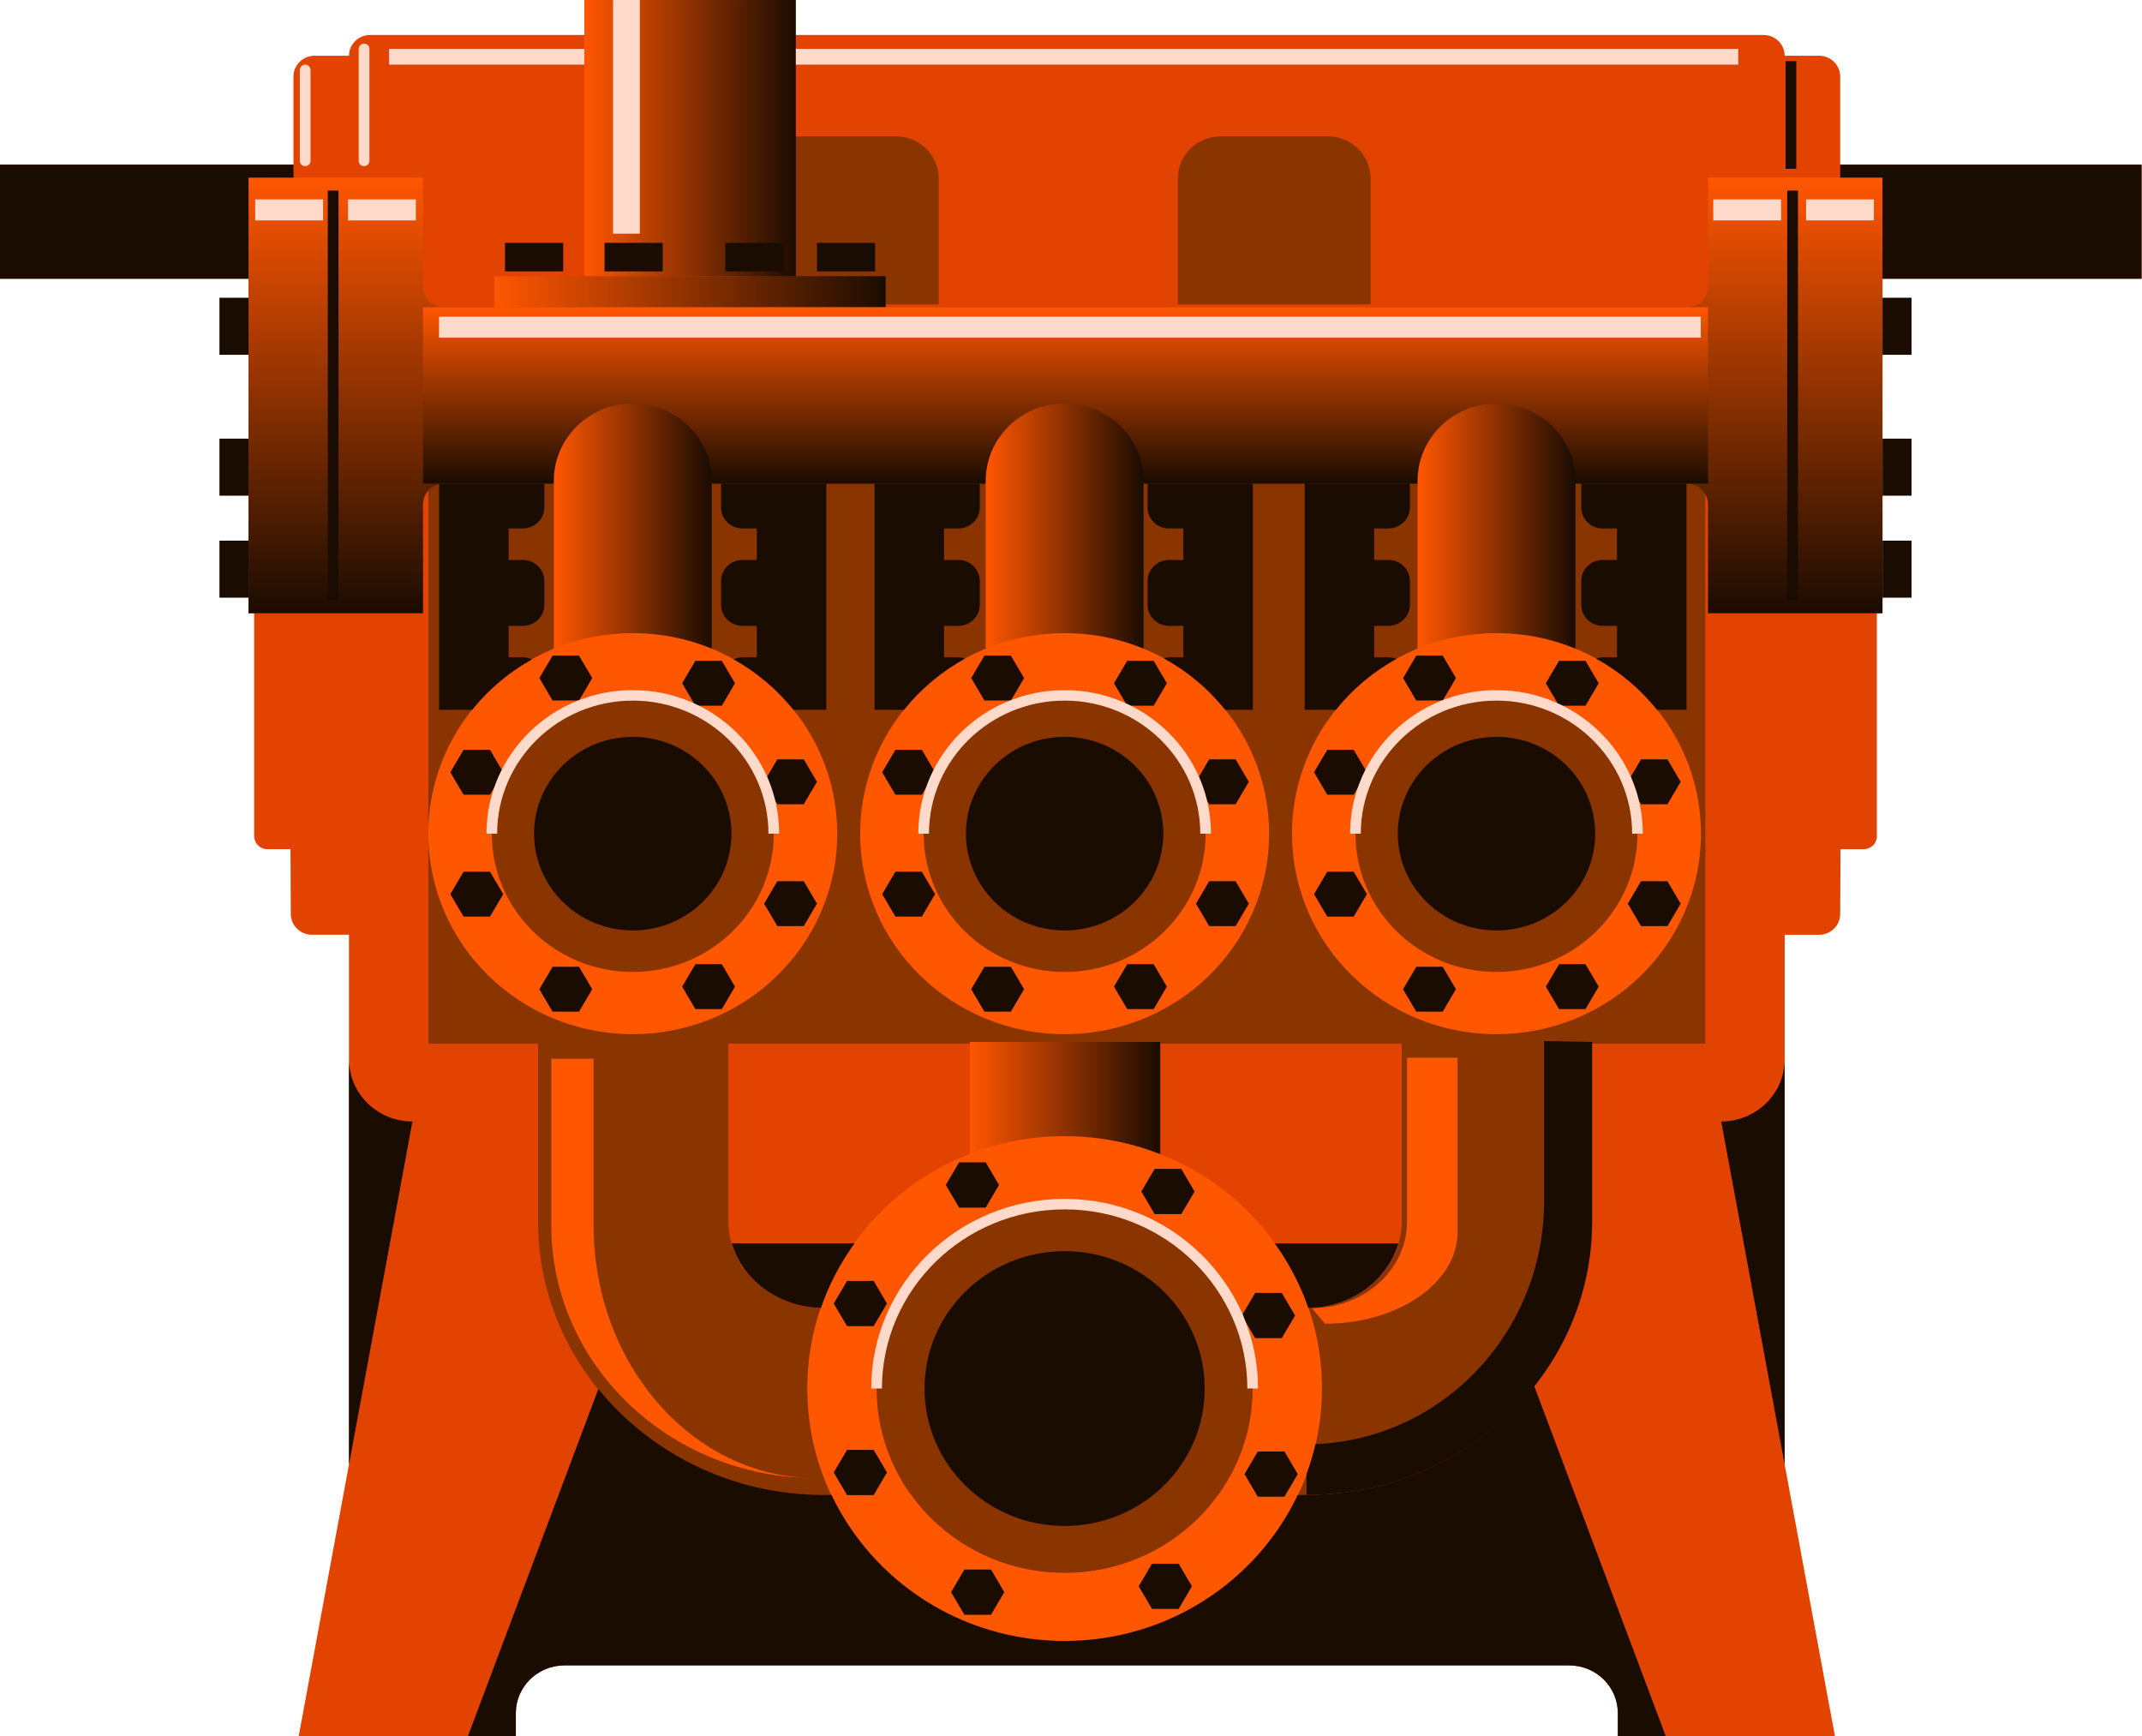 <?xml version='1.0' encoding='UTF-8' standalone='no'?>
<svg id="svg1658" xmlns:cc="http://creativecommons.org/ns#" height="184.399" width="227.542" xmlns:dc="http://purl.org/dc/elements/1.1/" xmlns:rdf="http://www.w3.org/1999/02/22-rdf-syntax-ns#" xmlns:svg="http://www.w3.org/2000/svg" xmlns:inkscape="http://www.inkscape.org/namespaces/inkscape" xmlns:atv="http://webmi.atvise.com/2007/svgext" xmlns="http://www.w3.org/2000/svg" xmlns:xlink="http://www.w3.org/1999/xlink" xmlns:sodipodi="http://sodipodi.sourceforge.net/DTD/sodipodi-0.dtd" sodipodi:docname="MudPump.svg" version="1.1" inkscape:version="1.0beta1 (d07a077, 2019-11-03)">
 <defs id="defs1652">
  <linearGradient id="SVGID_1_" class="linear" y2="0.5" x2="1" x1="2.18367e-5" gradientUnits="objectBoundingBox" y1="0.5">
   <stop stop-color="#ff5600" offset="0"/>
   <stop stop-color="#1a0c00" offset="1"/>
  </linearGradient>
  <linearGradient id="SVGID_2_" class="linear" y2="0.5" x2="1" x1="0" gradientUnits="objectBoundingBox" y1="0.5">
   <stop stop-color="#ff5600" offset="0"/>
   <stop stop-color="#1a0c00" offset="1"/>
  </linearGradient>
  <linearGradient id="SVGID_3_" class="linear" y2="1" x2="0.5" x1="0.5" gradientUnits="objectBoundingBox" y1="1.45123e-5">
   <stop stop-color="#ff5600" offset="0"/>
   <stop stop-color="#1a0c00" offset="1"/>
  </linearGradient>
  <linearGradient id="SVGID_4_" class="linear" y2="1" x2="0.5" x1="0.5" gradientUnits="objectBoundingBox" y1="1.2031e-5">
   <stop stop-color="#ff5600" offset="0"/>
   <stop stop-color="#1a0c00" offset="1"/>
  </linearGradient>
  <linearGradient id="SVGID_5_" class="linear" y2="0.5" x2="1" x1="-0" gradientUnits="objectBoundingBox" y1="0.5">
   <stop stop-color="#ff5600" offset="0"/>
   <stop stop-color="#1a0c00" offset="1"/>
  </linearGradient>
  <linearGradient id="SVGID_6_" class="linear" y2="0.5" x2="1" x1="-0" gradientUnits="objectBoundingBox" y1="0.5">
   <stop stop-color="#ff5600" offset="0"/>
   <stop stop-color="#1a0c00" offset="1"/>
  </linearGradient>
  <linearGradient id="SVGID_7_" class="linear" y2="0.5" x2="1" x1="-0" gradientUnits="objectBoundingBox" y1="0.5">
   <stop stop-color="#ff5600" offset="0"/>
   <stop stop-color="#1a0c00" offset="1"/>
  </linearGradient>
  <linearGradient id="SVGID_8_" class="linear" y2="0.5" x2="1" x1="1.13624e-5" gradientUnits="objectBoundingBox" y1="0.5">
   <stop stop-color="#ff5600" offset="0"/>
   <stop stop-color="#1a0c00" offset="1"/>
  </linearGradient>
 </defs>
 <sodipodi:namedview borderopacity="1.0" inkscape:window-width="1366" bordercolor="#666666" inkscape:cy="472.75558" inkscape:zoom="0.35" inkscape:pageopacity="0.0" id="base" inkscape:pageshadow="2" inkscape:window-x="0" inkscape:window-height="691" inkscape:document-rotation="0" inkscape:current-layer="layer1" inkscape:cx="412.85714" showgrid="false" inkscape:document-units="mm" inkscape:window-maximized="1" inkscape:window-y="0" pagecolor="#ffffff"/>
 <g id="layer1" transform="translate(3.402,-23.083)" atv:refpy="92.199" inkscape:groupmode="layer" inkscape:label="Layer 1" atv:refpx="113.771">
  <g id="g3066" transform="matrix(2.275,0,0,2.231,-3.402,5.593)" atv:refpy="115.283" atv:refpx="110.369">
   <g id="shape" atv:refpy="50" atv:refpx="50">
    <path id="path2820" d="M100,15.679L85.926,15.679L85.926,11.481C85.926,10.936 85.484,10.493 84.938,10.493L83.333,10.493C83.333,9.948 82.891,9.505 82.345,9.505L17.284,9.505C16.738,9.505 16.296,9.947 16.296,10.493L14.69,10.493C14.145,10.493 13.703,10.935 13.703,11.481L13.703,15.679L0,15.679L0,21.111L11.605,21.111L11.605,37.037L11.867,37.037L11.867,47.654C11.867,47.995 12.143,48.27 12.484,48.27L13.564,48.27L13.579,51.356C13.579,51.901 14.021,52.344 14.567,52.344L16.295,52.344L16.295,58.27L16.295,77.565L13.949,90.494L19.258,90.494L21.851,90.494L24.086,90.494L24.086,89.406C24.086,88.15 25.104,87.132 26.36,87.132L73.268,87.132C74.524,87.132 75.542,88.15 75.542,89.406L75.542,90.494L77.777,90.494L80.37,90.494L85.679,90.494L83.333,77.565L83.333,58.272L83.333,52.346L84.938,52.346C85.483,52.346 85.926,51.904 85.926,51.358L85.941,48.272L87.021,48.272C87.362,48.272 87.638,47.995 87.638,47.655L87.638,37.037L87.9,37.037L87.9,21.111L100,21.111Z" fill="#e34300" inkscape:connector-curvature="0" atv:refpy="50" atv:refpx="50"/>
   </g>
   <g id="dark" atv:refpy="48.532" atv:refpx="49.815">
    <rect id="rect2823" y="24.815" fill="#8a3400" height="32.716" x="20" atv:refpy="41.173" width="59.63" atv:refpx="49.815"/>
    <path id="path2825" d="M61.008,79.012L38.457,79.012C31.105,79.012 25.124,73.179 25.124,66.008L25.124,57.447L34.013,57.447L34.013,66.008C34.013,68.277 36.007,70.122 38.457,70.122L61.008,70.122C63.459,70.122 65.452,68.276 65.452,66.008L65.452,57.447L74.341,57.447L74.341,66.008C74.341,73.179 68.36,79.012 61.008,79.012" fill="#8a3400" inkscape:connector-curvature="0" atv:refpy="68.23" atv:refpx="49.733"/>
    <circle id="circle2827" cy="47.531" fill="#8a3400" atv:refpy="47.531" r="6.584" cx="29.547" atv:refpx="29.547"/>
    <circle id="circle2829" cy="47.531" fill="#8a3400" atv:refpy="47.531" r="6.584" cx="49.712" atv:refpx="49.712"/>
    <circle id="circle2831" cy="47.531" fill="#8a3400" atv:refpy="47.531" r="6.584" cx="69.877" atv:refpx="69.877"/>
    <circle id="circle2833" cy="73.951" fill="#8a3400" atv:refpy="73.951" r="8.781" cx="49.712" atv:refpx="49.712"/>
    <path id="path2835" d="M64,22.333L55,22.333L55,16.332C55,15.227 55.895,14.332 57,14.332L62,14.332C63.105,14.332 64,15.227 64,16.332Z" fill="#8a3400" inkscape:connector-curvature="0" atv:refpy="18.333" atv:refpx="59.5"/>
    <path id="path2837" d="M43.833,22.333L34.833,22.333L34.833,16.332C34.833,15.227 35.728,14.332 36.833,14.332L41.833,14.332C42.937,14.332 43.833,15.227 43.833,16.332Z" fill="#8a3400" inkscape:connector-curvature="0" atv:refpy="18.333" atv:refpx="39.333"/>
   </g>
   <g id="linear" atv:refpy="37.12" atv:refpx="49.753">
    <rect id="rect2845" y="20.988" fill="url(#SVGID_1_)" class="linear" height="3.457" x="23.086" atv:refpy="22.717" width="18.272" atv:refpx="32.222"/>
    <rect id="rect2852" y="7.84" fill="url(#SVGID_2_)" class="linear" height="13.148" x="27.284" atv:refpy="14.414" width="9.877" atv:refpx="32.222"/>
    <path id="path2859" d="M79.753,16.296L79.753,21.48C79.753,22.026 79.311,22.468 78.765,22.468L20.741,22.468C20.195,22.468 19.753,22.026 19.753,21.48L19.753,16.296L11.605,16.296L11.605,37.037L19.753,37.037L19.753,31.852C19.753,31.307 20.195,30.864 20.741,30.864L78.765,30.864C79.311,30.864 79.753,31.306 79.753,31.852L79.753,37.037L87.901,37.037L87.901,16.296Z" fill="url(#SVGID_3_)" class="linear" inkscape:connector-curvature="0" atv:refpy="26.666" atv:refpx="49.753"/>
    <rect id="rect2866" y="22.469" fill="url(#SVGID_4_)" class="linear" height="8.395" x="19.753" atv:refpy="26.667" width="60" atv:refpx="49.753"/>
    <path id="path2873" d="M29.547,40.946C30.809,40.946 31.983,41.306 32.985,41.922C33.14,41.515 33.235,41.077 33.235,40.616L33.235,30.738C33.235,28.702 31.584,27.051 29.548,27.051C27.511,27.051 25.86,28.702 25.86,30.738L25.86,40.616C25.86,41.077 25.955,41.515 26.11,41.922C27.11,41.308 28.285,40.946 29.547,40.946" fill="url(#SVGID_5_)" class="linear" inkscape:connector-curvature="0" atv:refpy="34.487" atv:refpx="29.548"/>
    <path id="path2880" d="M49.712,40.946C50.974,40.946 52.148,41.306 53.15,41.922C53.305,41.515 53.4,41.077 53.4,40.616L53.4,30.738C53.4,28.702 51.749,27.051 49.713,27.051C47.677,27.051 46.026,28.702 46.026,30.738L46.026,40.616C46.026,41.077 46.121,41.515 46.276,41.922C47.276,41.308 48.45,40.946 49.712,40.946" fill="url(#SVGID_6_)" class="linear" inkscape:connector-curvature="0" atv:refpy="34.487" atv:refpx="49.713"/>
    <path id="path2887" d="M69.877,40.946C71.139,40.946 72.312,41.306 73.315,41.922C73.47,41.516 73.565,41.078 73.565,40.617L73.565,30.74C73.565,28.703 71.914,27.052 69.878,27.052C67.842,27.052 66.191,28.703 66.191,30.74L66.191,40.617C66.191,41.077 66.286,41.516 66.441,41.922C67.44,41.307 68.615,40.946 69.877,40.946" fill="url(#SVGID_7_)" class="linear" inkscape:connector-curvature="0" atv:refpy="34.488" atv:refpx="69.878"/>
    <path id="path2894" d="M49.712,65.17C51.345,65.17 52.868,65.624 54.177,66.4L54.177,57.449L45.288,57.449L45.288,66.375C46.588,65.613 48.097,65.17 49.712,65.17" fill="url(#SVGID_8_)" class="linear" inkscape:connector-curvature="0" atv:refpy="61.925" atv:refpx="49.733"/>
   </g>
   <g id="light" atv:refpy="61.975" atv:refpx="49.712">
    <path id="path2897" d="M61.872,70.864C65.283,70.864 68.058,68.91 68.058,66.508L68.058,58.198L65.7,58.198L65.7,66.008C65.7,68.277 63.706,70.123 61.256,70.123Z" fill="#ff5600" inkscape:connector-curvature="0" atv:refpy="64.531" atv:refpx="64.657"/>
    <path id="path2899" d="M38.086,78.214C32.367,78.214 27.716,72.813 27.716,66.173L27.716,58.247L25.741,58.247L25.741,66.173C25.741,72.812 31.279,78.214 38.086,78.214" fill="#ff5600" inkscape:connector-curvature="0" atv:refpy="68.231" atv:refpx="31.913"/>
    <path id="path2901" d="M49.712,61.934C43.076,61.934 37.696,67.314 37.696,73.95C37.696,80.586 43.076,85.966 49.712,85.966C56.349,85.966 61.728,80.586 61.728,73.95C61.728,67.314 56.348,61.934 49.712,61.934M49.712,82.732C44.862,82.732 40.931,78.801 40.931,73.951C40.931,69.101 44.862,65.169 49.712,65.169C54.562,65.169 58.493,69.1 58.493,73.951C58.493,78.8 54.562,82.732 49.712,82.732" fill="#ff5600" inkscape:connector-curvature="0" atv:refpy="73.95" atv:refpx="49.712"/>
    <path id="path2903" d="M29.547,37.984C24.274,37.984 20,42.258 20,47.531C20,52.804 24.274,57.078 29.547,57.078C34.82,57.078 39.094,52.804 39.094,47.531C39.095,42.258 34.82,37.984 29.547,37.984M29.547,54.115C25.911,54.115 22.963,51.167 22.963,47.531C22.963,43.895 25.911,40.947 29.547,40.947C33.183,40.947 36.131,43.895 36.131,47.531C36.132,51.167 33.184,54.115 29.547,54.115" fill="#ff5600" inkscape:connector-curvature="0" atv:refpy="47.531" atv:refpx="29.547"/>
    <path id="path2905" d="M49.712,37.984C44.439,37.984 40.165,42.258 40.165,47.531C40.165,52.804 44.439,57.078 49.712,57.078C54.985,57.078 59.259,52.804 59.259,47.531C59.259,42.258 54.985,37.984 49.712,37.984M49.712,54.115C46.076,54.115 43.128,51.167 43.128,47.531C43.128,43.895 46.076,40.947 49.712,40.947C53.348,40.947 56.296,43.895 56.296,47.531C56.296,51.167 53.348,54.115 49.712,54.115" fill="#ff5600" inkscape:connector-curvature="0" atv:refpy="47.531" atv:refpx="49.712"/>
    <path id="path2907" d="M69.877,37.984C64.604,37.984 60.33,42.258 60.33,47.531C60.33,52.804 64.604,57.078 69.877,57.078C75.149,57.078 79.423,52.804 79.423,47.531C79.423,42.258 75.148,37.984 69.877,37.984M69.877,54.115C66.241,54.115 63.292,51.167 63.292,47.531C63.292,43.895 66.24,40.947 69.877,40.947C73.512,40.947 76.461,43.895 76.461,47.531C76.461,51.167 73.513,54.115 69.877,54.115" fill="#ff5600" inkscape:connector-curvature="0" atv:refpy="47.531" atv:refpx="69.877"/>
   </g>
   <g id="shadow" atv:refpy="50.622" atv:refpx="50">
    <circle id="circle2910" cy="73.951" fill="#1a0c00" atv:refpy="73.951" r="6.542" cx="49.712" atv:refpx="49.712"/>
    <circle id="circle2912" cy="47.531" fill="#1a0c00" atv:refpy="47.531" r="4.609" cx="29.547" atv:refpx="29.547"/>
    <circle id="circle2914" cy="47.531" fill="#1a0c00" atv:refpy="47.531" r="4.609" cx="49.712" atv:refpx="49.712"/>
    <circle id="circle2916" cy="47.531" fill="#1a0c00" atv:refpy="47.531" r="4.609" cx="69.877" atv:refpx="69.877"/>
    <polygon id="polygon2918" points="53.294,64.568 53.915,63.491 55.158,63.491 55.78,64.568 55.158,65.644 53.915,65.644 " fill="#1a0c00" atv:refpy="64.567" atv:refpx="54.537"/>
    <polygon id="polygon2920" points="44.162,64.257 44.784,63.181 46.027,63.181 46.648,64.257 46.027,65.334 44.784,65.334 " fill="#1a0c00" atv:refpy="64.257" atv:refpx="45.405"/>
    <polygon id="polygon2922" points="53.17,83.365 53.792,82.289 55.035,82.289 55.656,83.365 55.035,84.442 53.792,84.442 " fill="#1a0c00" atv:refpy="83.365" atv:refpx="54.413"/>
    <polygon id="polygon2924" points="38.93,69.902 39.552,68.826 40.795,68.826 41.416,69.902 40.795,70.979 39.552,70.979 " fill="#1a0c00" atv:refpy="69.903" atv:refpx="40.173"/>
    <polygon id="polygon2926" points="44.409,83.644 45.031,82.568 46.274,82.568 46.895,83.644 46.274,84.721 45.031,84.721 " fill="#1a0c00" atv:refpy="83.644" atv:refpx="45.652"/>
    <polygon id="polygon2928" points="57.987,70.473 58.609,69.396 59.852,69.396 60.473,70.473 59.852,71.549 58.609,71.549 " fill="#1a0c00" atv:refpy="70.472" atv:refpx="59.23"/>
    <polygon id="polygon2930" points="38.93,77.946 39.552,76.87 40.795,76.87 41.416,77.946 40.795,79.023 39.552,79.023 " fill="#1a0c00" atv:refpy="77.947" atv:refpx="40.173"/>
    <polygon id="polygon2932" points="58.111,78.023 58.732,76.946 59.975,76.946 60.597,78.023 59.975,79.099 58.732,79.099 " fill="#1a0c00" atv:refpy="78.023" atv:refpx="59.354"/>
    <rect id="rect2934" y="33.58" fill="#1a0c00" height="2.716" x="87.901" atv:refpy="34.938" width="1.358" atv:refpx="88.58"/>
    <rect id="rect2936" y="22.016" fill="#1a0c00" height="2.716" x="87.901" atv:refpy="23.374" width="1.358" atv:refpx="88.58"/>
    <rect id="rect2938" y="28.724" fill="#1a0c00" height="2.716" x="87.901" atv:refpy="30.082" width="1.358" atv:refpx="88.58"/>
    <rect id="rect2940" y="33.58" fill="#1a0c00" height="2.716" x="10.247" atv:refpy="34.938" width="1.358" atv:refpx="10.926"/>
    <rect id="rect2942" y="22.016" fill="#1a0c00" height="2.716" x="10.247" atv:refpy="23.374" width="1.358" atv:refpx="10.926"/>
    <rect id="rect2944" y="28.724" fill="#1a0c00" height="2.716" x="10.247" atv:refpy="30.082" width="1.358" atv:refpx="10.926"/>
    <polygon id="polygon2946" points="31.852,40.37 32.469,39.301 33.704,39.301 34.321,40.37 33.704,41.44 32.469,41.44 " fill="#1a0c00" atv:refpy="40.37" atv:refpx="33.087"/>
    <polygon id="polygon2948" points="25.185,40.123 25.802,39.054 27.037,39.054 27.654,40.123 27.037,41.193 25.802,41.193 " fill="#1a0c00" atv:refpy="40.123" atv:refpx="26.419"/>
    <polygon id="polygon2950" points="31.852,54.815 32.469,53.746 33.704,53.746 34.321,54.815 33.704,55.884 32.469,55.884 " fill="#1a0c00" atv:refpy="54.815" atv:refpx="33.087"/>
    <polygon id="polygon2952" points="21.028,44.609 21.646,43.539 22.88,43.539 23.498,44.609 22.88,45.678 21.646,45.678 " fill="#1a0c00" atv:refpy="44.608" atv:refpx="22.263"/>
    <polygon id="polygon2954" points="25.185,54.938 25.802,53.869 27.037,53.869 27.654,54.938 27.037,56.007 25.802,56.007 " fill="#1a0c00" atv:refpy="54.938" atv:refpx="26.419"/>
    <polygon id="polygon2956" points="35.679,45.062 36.296,43.993 37.531,43.993 38.148,45.062 37.531,46.131 36.296,46.131 " fill="#1a0c00" atv:refpy="45.062" atv:refpx="36.913"/>
    <polygon id="polygon2958" points="21.028,50.411 21.646,49.342 22.88,49.342 23.498,50.411 22.88,51.48 21.646,51.48 " fill="#1a0c00" atv:refpy="50.411" atv:refpx="22.263"/>
    <polygon id="polygon2960" points="35.679,50.864 36.296,49.795 37.531,49.795 38.148,50.864 37.531,51.933 36.296,51.933 " fill="#1a0c00" atv:refpy="50.864" atv:refpx="36.913"/>
    <polygon id="polygon2962" points="52.016,40.37 52.634,39.301 53.868,39.301 54.486,40.37 53.868,41.44 52.634,41.44 " fill="#1a0c00" atv:refpy="40.37" atv:refpx="53.251"/>
    <polygon id="polygon2964" points="45.35,40.123 45.967,39.054 47.202,39.054 47.819,40.123 47.202,41.193 45.967,41.193 " fill="#1a0c00" atv:refpy="40.123" atv:refpx="46.585"/>
    <polygon id="polygon2966" points="52.016,54.815 52.634,53.746 53.868,53.746 54.486,54.815 53.868,55.884 52.634,55.884 " fill="#1a0c00" atv:refpy="54.815" atv:refpx="53.251"/>
    <polygon id="polygon2968" points="41.193,44.609 41.81,43.539 43.045,43.539 43.662,44.609 43.045,45.678 41.81,45.678 " fill="#1a0c00" atv:refpy="44.608" atv:refpx="42.427"/>
    <polygon id="polygon2970" points="45.35,54.938 45.967,53.869 47.202,53.869 47.819,54.938 47.202,56.007 45.967,56.007 " fill="#1a0c00" atv:refpy="54.938" atv:refpx="46.585"/>
    <polygon id="polygon2972" points="55.844,45.062 56.461,43.993 57.695,43.993 58.313,45.062 57.695,46.131 56.461,46.131 " fill="#1a0c00" atv:refpy="45.062" atv:refpx="57.079"/>
    <polygon id="polygon2974" points="41.193,50.411 41.81,49.342 43.045,49.342 43.662,50.411 43.045,51.48 41.81,51.48 " fill="#1a0c00" atv:refpy="50.411" atv:refpx="42.427"/>
    <polygon id="polygon2976" points="55.844,50.864 56.461,49.795 57.695,49.795 58.313,50.864 57.695,51.933 56.461,51.933 " fill="#1a0c00" atv:refpy="50.864" atv:refpx="57.079"/>
    <polygon id="polygon2978" points="72.181,40.37 72.798,39.301 74.033,39.301 74.65,40.37 74.033,41.44 72.798,41.44 " fill="#1a0c00" atv:refpy="40.37" atv:refpx="73.416"/>
    <polygon id="polygon2980" points="65.514,40.123 66.132,39.054 67.366,39.054 67.984,40.123 67.366,41.193 66.132,41.193 " fill="#1a0c00" atv:refpy="40.123" atv:refpx="66.749"/>
    <polygon id="polygon2982" points="72.181,54.815 72.798,53.746 74.033,53.746 74.65,54.815 74.033,55.884 72.798,55.884 " fill="#1a0c00" atv:refpy="54.815" atv:refpx="73.416"/>
    <polygon id="polygon2984" points="61.358,44.609 61.975,43.539 63.209,43.539 63.827,44.609 63.209,45.678 61.975,45.678 " fill="#1a0c00" atv:refpy="44.608" atv:refpx="62.593"/>
    <polygon id="polygon2986" points="65.514,54.938 66.132,53.869 67.366,53.869 67.984,54.938 67.366,56.007 66.132,56.007 " fill="#1a0c00" atv:refpy="54.938" atv:refpx="66.749"/>
    <polygon id="polygon2988" points="76.008,45.062 76.626,43.993 77.86,43.993 78.477,45.062 77.86,46.131 76.626,46.131 " fill="#1a0c00" atv:refpy="45.062" atv:refpx="77.243"/>
    <polygon id="polygon2990" points="61.358,50.411 61.975,49.342 63.209,49.342 63.827,50.411 63.209,51.48 61.975,51.48 " fill="#1a0c00" atv:refpy="50.411" atv:refpx="62.593"/>
    <polygon id="polygon2992" points="76.008,50.864 76.626,49.795 77.86,49.795 78.477,50.864 77.86,51.933 76.626,51.933 " fill="#1a0c00" atv:refpy="50.864" atv:refpx="77.243"/>
    <rect id="rect2994" y="19.403" fill="#1a0c00" height="1.358" x="38.148" atv:refpy="20.082" width="2.716" atv:refpx="39.506"/>
    <rect id="rect2996" y="19.403" fill="#1a0c00" height="1.358" x="33.868" atv:refpy="20.082" width="2.716" atv:refpx="35.226"/>
    <rect id="rect2998" y="19.403" fill="#1a0c00" height="1.358" x="28.23" atv:refpy="20.082" width="2.716" atv:refpx="29.588"/>
    <rect id="rect3000" y="19.403" fill="#1a0c00" height="1.358" x="23.58" atv:refpy="20.082" width="2.716" atv:refpx="24.938"/>
    <rect id="rect3002" y="16.914" fill="#1a0c00" height="19.506" x="83.454" atv:refpy="26.667" width="0.5" atv:refpx="83.704"/>
    <rect id="rect3004" y="16.914" fill="#1a0c00" height="19.506" x="15.306" atv:refpy="26.667" width="0.5" atv:refpx="15.556"/>
    <path id="path3006" d="M38.333,70.112C38.705,69.005 39.242,67.973 39.902,67.036L34.171,67.036C34.659,68.767 36.324,70.059 38.333,70.112" fill="#1a0c00" inkscape:connector-curvature="0" atv:refpy="68.575" atv:refpx="37.037"/>
    <path id="path3008" d="M65.294,67.037L59.522,67.037C60.183,67.975 60.719,69.007 61.092,70.115C63.119,70.08 64.804,68.78 65.294,67.037" fill="#1a0c00" inkscape:connector-curvature="0" atv:refpy="68.576" atv:refpx="62.408"/>
    <path id="path3010" d="M77.778,90.494L71.637,73.827C69.201,76.969 65.349,79.013 61.008,79.013L60.599,79.013C58.687,83.117 54.538,85.968 49.712,85.968C44.886,85.968 40.737,83.117 38.825,79.013L38.457,79.013C34.182,79.013 30.381,77.033 27.939,73.972L21.852,90.494L24.087,90.494L24.087,89.406C24.087,88.15 25.105,87.132 26.361,87.132L73.269,87.132C74.525,87.132 75.543,88.15 75.543,89.406L75.543,90.494Z" fill="#1a0c00" inkscape:connector-curvature="0" atv:refpy="82.16" atv:refpx="49.815"/>
    <path id="path3012" d="M16.296,58.272L16.296,77.566L19.259,61.235C17.623,61.235 16.296,59.908 16.296,58.272" fill="#1a0c00" inkscape:connector-curvature="0" atv:refpy="67.919" atv:refpx="17.777"/>
    <path id="path3014" d="M80.37,61.235L83.333,77.566L83.333,58.272C83.333,59.908 82.007,61.235 80.37,61.235" fill="#1a0c00" inkscape:connector-curvature="0" atv:refpy="67.919" atv:refpx="81.852"/>
    <polygon id="polygon3016" points="85.926,16.296 87.901,16.296 87.901,21.111 100,21.111 100,15.679 85.926,15.679 " fill="#1a0c00" atv:refpy="18.395" atv:refpx="92.963"/>
    <polygon id="polygon3018" points="13.704,16.296 13.704,15.679 0,15.679 0,21.111 11.605,21.111 11.605,16.296 " fill="#1a0c00" atv:refpy="18.395" atv:refpx="6.852"/>
    <path id="path3020" d="M72.099,57.407L72.099,65.032C72.099,71.271 67.348,76.36 61.427,76.594C61.318,77.08 61.174,77.553 61.008,78.015L61.008,79.012C68.36,79.012 74.341,73.179 74.341,66.008L74.341,57.447Z" fill="#1a0c00" inkscape:connector-curvature="0" atv:refpy="68.209" atv:refpx="67.675"/>
    <path id="path3022" d="M45.059,39.198C44.96,39.165 44.86,39.136 44.75,39.136L44.083,39.136L44.083,37.636L44.75,37.636C45.302,37.636 45.75,37.188 45.75,36.636L45.75,35.5C45.75,34.948 45.302,34.5 44.75,34.5L44.083,34.5L44.083,33L44.75,33C45.302,33 45.75,32.552 45.75,32L45.75,30.864L40.836,30.864L40.836,41.636L42.211,41.636C42.989,40.648 43.955,39.816 45.059,39.198" fill="#1a0c00" inkscape:connector-curvature="0" atv:refpy="36.25" atv:refpx="43.293"/>
    <path id="path3024" d="M65.203,39.21C65.088,39.164 64.964,39.135 64.833,39.135L64.166,39.135L64.166,37.635L64.833,37.635C65.385,37.635 65.833,37.187 65.833,36.635L65.833,35.5C65.833,34.948 65.385,34.5 64.833,34.5L64.166,34.5L64.166,33L64.833,33C65.385,33 65.833,32.552 65.833,32L65.833,30.864L60.92,30.864L60.92,41.636L62.377,41.636C63.149,40.654 64.108,39.827 65.203,39.21" fill="#1a0c00" inkscape:connector-curvature="0" atv:refpy="36.25" atv:refpx="63.377"/>
    <path id="path3026" d="M74.836,37.636L75.503,37.636L75.503,39.136L74.836,39.136C74.727,39.136 74.627,39.166 74.529,39.198C75.633,39.816 76.598,40.648 77.375,41.636L78.749,41.636L78.749,30.864L73.835,30.864L73.835,32C73.835,32.552 74.282,33 74.835,33L75.502,33L75.502,34.5L74.835,34.5C74.282,34.5 73.835,34.948 73.835,35.5L73.835,36.636C73.836,37.188 74.283,37.636 74.836,37.636" fill="#1a0c00" inkscape:connector-curvature="0" atv:refpy="36.25" atv:refpx="76.292"/>
    <path id="path3028" d="M54.586,37.636L55.253,37.636L55.253,39.136L54.586,39.136C54.5,39.136 54.423,39.165 54.343,39.185C55.455,39.804 56.428,40.641 57.211,41.636L58.5,41.636L58.5,30.864L53.586,30.864L53.586,32C53.586,32.552 54.034,33 54.586,33L55.253,33L55.253,34.5L54.586,34.5C54.034,34.5 53.586,34.948 53.586,35.5L53.586,36.636C53.586,37.188 54.034,37.636 54.586,37.636" fill="#1a0c00" inkscape:connector-curvature="0" atv:refpy="36.25" atv:refpx="56.043"/>
    <path id="path3030" d="M34.67,37.636L35.337,37.636L35.337,39.136L34.67,39.136C34.521,39.136 34.383,39.173 34.256,39.232C35.337,39.847 36.284,40.665 37.048,41.635L38.584,41.635L38.584,30.864L33.67,30.864L33.67,32C33.67,32.552 34.118,33 34.67,33L35.337,33L35.337,34.5L34.67,34.5C34.118,34.5 33.67,34.948 33.67,35.5L33.67,36.636C33.67,37.188 34.117,37.636 34.67,37.636" fill="#1a0c00" inkscape:connector-curvature="0" atv:refpy="36.25" atv:refpx="36.127"/>
    <path id="path3032" d="M24.835,39.234C24.707,39.174 24.567,39.136 24.417,39.136L23.75,39.136L23.75,37.636L24.417,37.636C24.969,37.636 25.417,37.188 25.417,36.636L25.417,35.5C25.417,34.948 24.969,34.5 24.417,34.5L23.75,34.5L23.75,33L24.417,33C24.969,33 25.417,32.552 25.417,32L25.417,30.864L20.503,30.864L20.503,41.636L22.047,41.636C22.811,40.666 23.756,39.848 24.835,39.234" fill="#1a0c00" inkscape:connector-curvature="0" atv:refpy="36.25" atv:refpx="22.96"/>
    <rect id="rect3034" y="10.75" fill="#1a0c00" height="5.125" x="83.375" atv:refpy="13.313" width="0.5" atv:refpx="83.625"/>
   </g>
   <g id="hlight" atv:refpy="40.895" atv:refpx="49.709">
    <rect id="rect3037" y="22.917" fill="#ffd9c9" height="1" x="20.5" atv:refpy="23.417" width="58.917" atv:refpx="49.959"/>
    <rect id="rect3039" y="17.333" fill="#ffd9c9" height="1" x="11.917" atv:refpy="17.833" width="3.167" atv:refpx="13.501"/>
    <rect id="rect3041" y="17.333" fill="#ffd9c9" height="1" x="16.25" atv:refpy="17.833" width="3.167" atv:refpx="17.834"/>
    <rect id="rect3043" y="17.333" fill="#ffd9c9" height="1" x="80" atv:refpy="17.833" width="3.167" atv:refpx="81.584"/>
    <rect id="rect3045" y="17.333" fill="#ffd9c9" height="1" x="84.333" atv:refpy="17.833" width="3.167" atv:refpx="85.917"/>
    <path id="path3047" d="M58.743,73.95L58.243,73.95C58.243,69.247 54.416,65.42 49.712,65.42C45.008,65.42 41.181,69.247 41.181,73.95L40.681,73.95C40.681,68.971 44.732,64.92 49.712,64.92C54.691,64.92 58.743,68.971 58.743,73.95" fill="#ffd9c9" inkscape:connector-curvature="0" atv:refpy="69.435" atv:refpx="49.712"/>
    <path id="path3049" d="M36.382,47.531L35.882,47.531C35.882,44.038 33.04,41.197 29.548,41.197C26.055,41.197 23.214,44.039 23.214,47.531L22.714,47.531C22.714,43.762 25.779,40.697 29.548,40.697C33.315,40.697 36.382,43.762 36.382,47.531" fill="#ffd9c9" inkscape:connector-curvature="0" atv:refpy="44.114" atv:refpx="29.548"/>
    <path id="path3051" d="M56.546,47.531L56.046,47.531C56.046,44.038 53.204,41.197 49.712,41.197C46.219,41.197 43.378,44.039 43.378,47.531L42.878,47.531C42.878,43.762 45.944,40.697 49.712,40.697C53.48,40.697 56.546,43.762 56.546,47.531" fill="#ffd9c9" inkscape:connector-curvature="0" atv:refpy="44.114" atv:refpx="49.712"/>
    <path id="path3053" d="M76.711,47.531L76.211,47.531C76.211,44.038 73.369,41.197 69.877,41.197C66.384,41.197 63.541,44.039 63.541,47.531L63.041,47.531C63.041,43.762 66.107,40.697 69.877,40.697C73.646,40.697 76.711,43.762 76.711,47.531" fill="#ffd9c9" inkscape:connector-curvature="0" atv:refpy="44.114" atv:refpx="69.876"/>
    <rect id="rect3055" y="10.167" fill="#ffd9c9" height="0.75" x="18.167" atv:refpy="10.542" width="9.117" atv:refpx="22.725"/>
    <rect id="rect3057" y="10.167" fill="#ffd9c9" height="0.75" x="37.161" atv:refpy="10.542" width="44.006" atv:refpx="59.164"/>
    <path id="path3059" d="M17,15.75C16.862,15.75 16.75,15.638 16.75,15.5L16.75,10.167C16.75,10.029 16.862,9.917 17,9.917C17.138,9.917 17.25,10.029 17.25,10.167L17.25,15.5C17.25,15.638 17.138,15.75 17,15.75" fill="#ffd9c9" inkscape:connector-curvature="0" atv:refpy="12.834" atv:refpx="17"/>
    <path id="path3061" d="M14.25,15.75C14.112,15.75 14,15.638 14,15.5L14,11.167C14,11.029 14.112,10.917 14.25,10.917C14.388,10.917 14.5,11.029 14.5,11.167L14.5,15.5C14.5,15.638 14.388,15.75 14.25,15.75" fill="#ffd9c9" inkscape:connector-curvature="0" atv:refpy="13.334" atv:refpx="14.25"/>
    <rect id="rect3063" y="7.84" fill="#ffd9c9" height="11.125" x="28.625" atv:refpy="13.403" width="1.25" atv:refpx="29.25"/>
   </g>
  </g>
 </g>
</svg>
